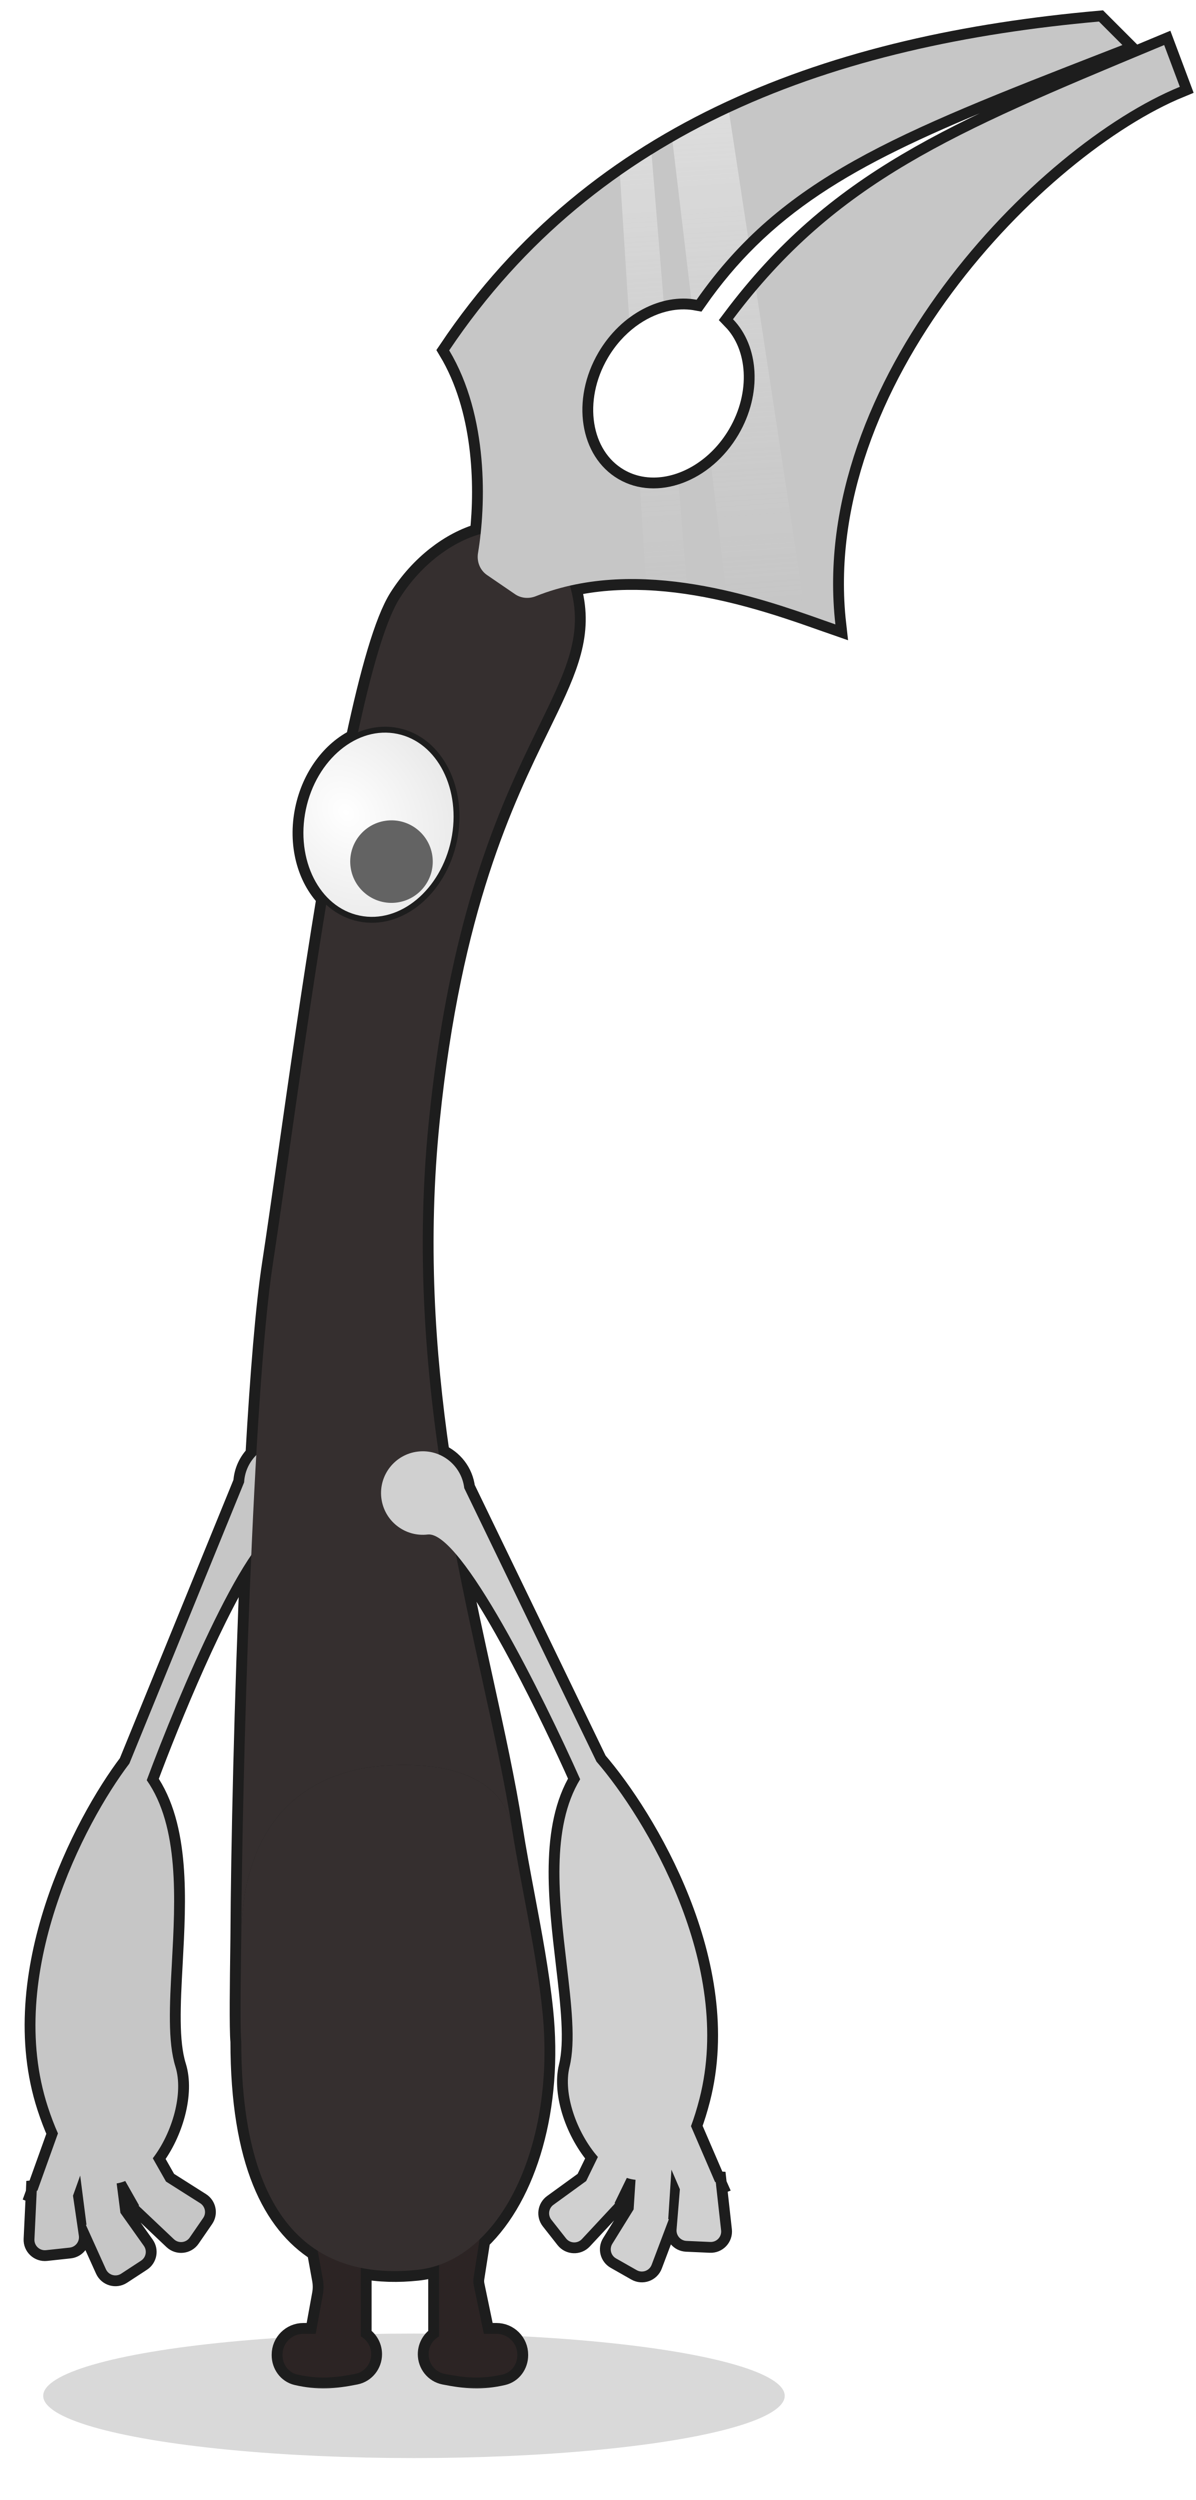 <svg width="111" height="232" viewBox="0 0 111 232" fill="none" xmlns="http://www.w3.org/2000/svg">
<g filter="url(#filter0_f)">
<ellipse cx="38.419" cy="222.323" rx="34.41" ry="5.777" fill="#434343" fill-opacity="0.2"/>
</g>
<mask id="path-2-outside-1" maskUnits="userSpaceOnUse" x="1.195" y="0" width="110" height="222" fill="black">
<rect fill="white" x="1.195" width="110" height="222"/>
<path d="M52.897 54.344C53.004 54.715 53.097 55.107 53.175 55.522C53.906 59.414 52.348 62.607 50.023 67.372C46.707 74.17 41.83 84.167 39.808 103.958C38.67 115.101 39.357 125.481 40.733 134.972C41.98 135.494 42.917 136.654 43.087 138.092L55.357 163.465C59.879 168.702 68.121 182.293 64.915 194.769C64.672 195.713 64.409 196.555 64.129 197.301L66.367 202.488L66.428 202.491L66.449 202.678L66.468 202.721L66.455 202.726L66.926 206.97C66.991 207.562 66.514 208.072 65.92 208.045L63.713 207.947C63.164 207.922 62.746 207.447 62.791 206.899L63.1 203.156L62.315 201.336L62.019 205.916L62.072 205.946L62.006 206.122L62.003 206.169L61.988 206.168L60.479 210.163C60.268 210.719 59.611 210.956 59.094 210.662L57.173 209.571C56.696 209.3 56.539 208.686 56.828 208.219L58.806 205.026L58.984 202.277C58.712 202.251 58.441 202.191 58.174 202.102L57.04 204.432L57.077 204.48L56.95 204.617L56.929 204.66L56.916 204.654L54.006 207.779C53.601 208.214 52.902 208.185 52.535 207.717L51.17 205.98C50.831 205.548 50.919 204.92 51.363 204.597L54.403 202.391L55.49 200.158C53.512 197.89 52.247 194.294 52.858 191.806C53.436 189.456 53.03 185.998 52.586 182.219L52.586 182.216C51.891 176.302 51.103 169.598 53.844 165.108C51.168 159.089 45.939 148.436 42.305 144.2C43.097 148.313 43.955 152.227 44.767 155.928C45.851 160.871 46.852 165.434 47.501 169.588C47.832 171.708 48.235 173.843 48.639 175.988L48.639 175.989C49.297 179.481 49.961 183 50.331 186.528C51.277 195.55 48.838 203.681 44.508 207.814L43.951 211.377C43.915 211.607 43.921 211.843 43.968 212.071L44.906 216.569H46.076C47.146 216.569 48.014 217.437 48.014 218.507V218.552C48.014 219.392 47.477 220.151 46.659 220.34C44.75 220.781 43.244 220.682 41.246 220.281C40.384 220.108 39.78 219.338 39.78 218.459C39.78 217.75 40.17 217.131 40.748 216.808V210.181C40.1 210.408 39.428 210.561 38.736 210.634C36.995 210.816 35.207 210.799 33.483 210.447V216.808C34.061 217.131 34.452 217.75 34.452 218.459C34.452 219.338 33.847 220.108 32.985 220.281C30.988 220.682 29.481 220.781 27.572 220.34C26.755 220.151 26.218 219.392 26.218 218.552V218.507C26.218 217.437 27.085 216.569 28.155 216.569H29.3L29.966 212.903C30.05 212.445 30.05 211.975 29.966 211.517L29.484 208.863C25.416 206.282 22.392 200.633 22.391 189.458C22.271 188.313 22.34 183.461 22.375 180.991C22.383 180.439 22.389 180.005 22.391 179.759C22.428 171.724 22.742 157.527 23.32 144.301C20.021 149.118 15.799 159.322 13.619 165.195C16.637 169.503 16.273 176.244 15.951 182.19L15.951 182.193C15.745 185.993 15.557 189.469 16.282 191.778C17.048 194.223 16.012 197.891 14.181 200.279L15.406 202.439L18.578 204.45C19.042 204.744 19.169 205.365 18.858 205.818L17.605 207.637C17.268 208.127 16.573 208.2 16.141 207.791L13.04 204.855L13.028 204.863L13.004 204.821L12.868 204.692L12.902 204.642L11.624 202.388C11.363 202.494 11.097 202.57 10.827 202.614L11.177 205.346L13.352 208.408C13.67 208.856 13.552 209.479 13.093 209.78L11.244 210.989C10.746 211.315 10.076 211.119 9.831 210.578L8.073 206.686L8.059 206.688L8.053 206.641L7.975 206.47L8.027 206.436L7.443 201.884L6.774 203.75L7.318 207.466C7.398 208.01 7.01 208.511 6.464 208.57L4.267 208.807C3.676 208.87 3.167 208.391 3.196 207.797L3.399 203.532L3.386 203.527L3.402 203.483L3.41 203.295L3.471 203.289L5.379 197.971C5.053 197.244 4.737 196.421 4.435 195.493C0.451 183.244 7.822 169.161 12.006 163.651L22.656 137.556C22.71 136.565 23.133 135.681 23.783 135.03C24.205 127.644 24.719 121.217 25.325 117.278C25.729 114.645 26.216 111.232 26.768 107.357C27.783 100.233 29.021 91.547 30.381 83.287C28.568 81.423 27.716 78.336 28.384 75.129C29.015 72.095 30.851 69.702 33.084 68.618C34.395 62.459 35.753 57.629 37.087 55.522C39.016 52.477 41.843 50.325 44.606 49.548C45.106 44.927 44.912 37.885 41.689 32.514C55.493 11.929 77.532 4.18 101.992 2L104.171 4.18C103.641 4.386 103.118 4.59 102.601 4.791L102.599 4.792C86.814 10.942 76.869 14.816 69.446 22.116C67.725 23.808 66.14 25.683 64.649 27.814C64.497 27.786 64.343 27.763 64.188 27.746L64.156 27.743C63.314 27.653 62.447 27.723 61.591 27.94C60.479 28.222 59.384 28.751 58.385 29.499C57.291 30.318 56.311 31.398 55.545 32.704C52.975 37.089 53.801 42.349 57.39 44.452C58.02 44.822 58.694 45.069 59.391 45.202C59.809 45.282 60.236 45.321 60.666 45.32C63.595 45.314 66.694 43.472 68.541 40.321C70.754 36.545 70.449 32.121 68.031 29.622C77.617 16.849 88.51 12.314 107.263 4.506L108.046 4.18L109.499 8.054C96.195 13.509 74.972 35.275 77.532 57.943C77.2 57.828 76.842 57.701 76.46 57.566L76.458 57.565L76.456 57.564C75.931 57.379 75.363 57.177 74.754 56.967C72.73 56.268 70.269 55.473 67.567 54.846C67.506 54.832 67.444 54.818 67.382 54.804C66.205 54.535 64.984 54.299 63.733 54.117C62.505 53.939 61.249 53.813 59.981 53.76L59.938 53.758C57.602 53.663 55.223 53.816 52.897 54.344Z"/>
</mask>
<path d="M52.897 54.344C53.004 54.715 53.097 55.107 53.175 55.522C53.906 59.414 52.348 62.607 50.023 67.372C46.707 74.17 41.83 84.167 39.808 103.958C38.67 115.101 39.357 125.481 40.733 134.972C41.98 135.494 42.917 136.654 43.087 138.092L55.357 163.465C59.879 168.702 68.121 182.293 64.915 194.769C64.672 195.713 64.409 196.555 64.129 197.301L66.367 202.488L66.428 202.491L66.449 202.678L66.468 202.721L66.455 202.726L66.926 206.97C66.991 207.562 66.514 208.072 65.92 208.045L63.713 207.947C63.164 207.922 62.746 207.447 62.791 206.899L63.1 203.156L62.315 201.336L62.019 205.916L62.072 205.946L62.006 206.122L62.003 206.169L61.988 206.168L60.479 210.163C60.268 210.719 59.611 210.956 59.094 210.662L57.173 209.571C56.696 209.3 56.539 208.686 56.828 208.219L58.806 205.026L58.984 202.277C58.712 202.251 58.441 202.191 58.174 202.102L57.04 204.432L57.077 204.48L56.95 204.617L56.929 204.66L56.916 204.654L54.006 207.779C53.601 208.214 52.902 208.185 52.535 207.717L51.17 205.98C50.831 205.548 50.919 204.92 51.363 204.597L54.403 202.391L55.49 200.158C53.512 197.89 52.247 194.294 52.858 191.806C53.436 189.456 53.03 185.998 52.586 182.219L52.586 182.216C51.891 176.302 51.103 169.598 53.844 165.108C51.168 159.089 45.939 148.436 42.305 144.2C43.097 148.313 43.955 152.227 44.767 155.928C45.851 160.871 46.852 165.434 47.501 169.588C47.832 171.708 48.235 173.843 48.639 175.988L48.639 175.989C49.297 179.481 49.961 183 50.331 186.528C51.277 195.55 48.838 203.681 44.508 207.814L43.951 211.377C43.915 211.607 43.921 211.843 43.968 212.071L44.906 216.569H46.076C47.146 216.569 48.014 217.437 48.014 218.507V218.552C48.014 219.392 47.477 220.151 46.659 220.34C44.75 220.781 43.244 220.682 41.246 220.281C40.384 220.108 39.78 219.338 39.78 218.459C39.78 217.75 40.17 217.131 40.748 216.808V210.181C40.1 210.408 39.428 210.561 38.736 210.634C36.995 210.816 35.207 210.799 33.483 210.447V216.808C34.061 217.131 34.452 217.75 34.452 218.459C34.452 219.338 33.847 220.108 32.985 220.281C30.988 220.682 29.481 220.781 27.572 220.34C26.755 220.151 26.218 219.392 26.218 218.552V218.507C26.218 217.437 27.085 216.569 28.155 216.569H29.3L29.966 212.903C30.05 212.445 30.05 211.975 29.966 211.517L29.484 208.863C25.416 206.282 22.392 200.633 22.391 189.458C22.271 188.313 22.34 183.461 22.375 180.991C22.383 180.439 22.389 180.005 22.391 179.759C22.428 171.724 22.742 157.527 23.32 144.301C20.021 149.118 15.799 159.322 13.619 165.195C16.637 169.503 16.273 176.244 15.951 182.19L15.951 182.193C15.745 185.993 15.557 189.469 16.282 191.778C17.048 194.223 16.012 197.891 14.181 200.279L15.406 202.439L18.578 204.45C19.042 204.744 19.169 205.365 18.858 205.818L17.605 207.637C17.268 208.127 16.573 208.2 16.141 207.791L13.04 204.855L13.028 204.863L13.004 204.821L12.868 204.692L12.902 204.642L11.624 202.388C11.363 202.494 11.097 202.57 10.827 202.614L11.177 205.346L13.352 208.408C13.67 208.856 13.552 209.479 13.093 209.78L11.244 210.989C10.746 211.315 10.076 211.119 9.831 210.578L8.073 206.686L8.059 206.688L8.053 206.641L7.975 206.47L8.027 206.436L7.443 201.884L6.774 203.75L7.318 207.466C7.398 208.01 7.01 208.511 6.464 208.57L4.267 208.807C3.676 208.87 3.167 208.391 3.196 207.797L3.399 203.532L3.386 203.527L3.402 203.483L3.41 203.295L3.471 203.289L5.379 197.971C5.053 197.244 4.737 196.421 4.435 195.493C0.451 183.244 7.822 169.161 12.006 163.651L22.656 137.556C22.71 136.565 23.133 135.681 23.783 135.03C24.205 127.644 24.719 121.217 25.325 117.278C25.729 114.645 26.216 111.232 26.768 107.357C27.783 100.233 29.021 91.547 30.381 83.287C28.568 81.423 27.716 78.336 28.384 75.129C29.015 72.095 30.851 69.702 33.084 68.618C34.395 62.459 35.753 57.629 37.087 55.522C39.016 52.477 41.843 50.325 44.606 49.548C45.106 44.927 44.912 37.885 41.689 32.514C55.493 11.929 77.532 4.18 101.992 2L104.171 4.18C103.641 4.386 103.118 4.59 102.601 4.791L102.599 4.792C86.814 10.942 76.869 14.816 69.446 22.116C67.725 23.808 66.14 25.683 64.649 27.814C64.497 27.786 64.343 27.763 64.188 27.746L64.156 27.743C63.314 27.653 62.447 27.723 61.591 27.94C60.479 28.222 59.384 28.751 58.385 29.499C57.291 30.318 56.311 31.398 55.545 32.704C52.975 37.089 53.801 42.349 57.39 44.452C58.02 44.822 58.694 45.069 59.391 45.202C59.809 45.282 60.236 45.321 60.666 45.32C63.595 45.314 66.694 43.472 68.541 40.321C70.754 36.545 70.449 32.121 68.031 29.622C77.617 16.849 88.51 12.314 107.263 4.506L108.046 4.18L109.499 8.054C96.195 13.509 74.972 35.275 77.532 57.943C77.2 57.828 76.842 57.701 76.46 57.566L76.458 57.565L76.456 57.564C75.931 57.379 75.363 57.177 74.754 56.967C72.73 56.268 70.269 55.473 67.567 54.846C67.506 54.832 67.444 54.818 67.382 54.804C66.205 54.535 64.984 54.299 63.733 54.117C62.505 53.939 61.249 53.813 59.981 53.76L59.938 53.758C57.602 53.663 55.223 53.816 52.897 54.344Z" fill="#1D1D1D"/>
<path d="M52.897 54.344C53.004 54.715 53.097 55.107 53.175 55.522C53.906 59.414 52.348 62.607 50.023 67.372C46.707 74.17 41.83 84.167 39.808 103.958C38.67 115.101 39.357 125.481 40.733 134.972C41.98 135.494 42.917 136.654 43.087 138.092L55.357 163.465C59.879 168.702 68.121 182.293 64.915 194.769C64.672 195.713 64.409 196.555 64.129 197.301L66.367 202.488L66.428 202.491L66.449 202.678L66.468 202.721L66.455 202.726L66.926 206.97C66.991 207.562 66.514 208.072 65.92 208.045L63.713 207.947C63.164 207.922 62.746 207.447 62.791 206.899L63.1 203.156L62.315 201.336L62.019 205.916L62.072 205.946L62.006 206.122L62.003 206.169L61.988 206.168L60.479 210.163C60.268 210.719 59.611 210.956 59.094 210.662L57.173 209.571C56.696 209.3 56.539 208.686 56.828 208.219L58.806 205.026L58.984 202.277C58.712 202.251 58.441 202.191 58.174 202.102L57.04 204.432L57.077 204.48L56.95 204.617L56.929 204.66L56.916 204.654L54.006 207.779C53.601 208.214 52.902 208.185 52.535 207.717L51.17 205.98C50.831 205.548 50.919 204.92 51.363 204.597L54.403 202.391L55.49 200.158C53.512 197.89 52.247 194.294 52.858 191.806C53.436 189.456 53.03 185.998 52.586 182.219L52.586 182.216C51.891 176.302 51.103 169.598 53.844 165.108C51.168 159.089 45.939 148.436 42.305 144.2C43.097 148.313 43.955 152.227 44.767 155.928C45.851 160.871 46.852 165.434 47.501 169.588C47.832 171.708 48.235 173.843 48.639 175.988L48.639 175.989C49.297 179.481 49.961 183 50.331 186.528C51.277 195.55 48.838 203.681 44.508 207.814L43.951 211.377C43.915 211.607 43.921 211.843 43.968 212.071L44.906 216.569H46.076C47.146 216.569 48.014 217.437 48.014 218.507V218.552C48.014 219.392 47.477 220.151 46.659 220.34C44.75 220.781 43.244 220.682 41.246 220.281C40.384 220.108 39.78 219.338 39.78 218.459C39.78 217.75 40.17 217.131 40.748 216.808V210.181C40.1 210.408 39.428 210.561 38.736 210.634C36.995 210.816 35.207 210.799 33.483 210.447V216.808C34.061 217.131 34.452 217.75 34.452 218.459C34.452 219.338 33.847 220.108 32.985 220.281C30.988 220.682 29.481 220.781 27.572 220.34C26.755 220.151 26.218 219.392 26.218 218.552V218.507C26.218 217.437 27.085 216.569 28.155 216.569H29.3L29.966 212.903C30.05 212.445 30.05 211.975 29.966 211.517L29.484 208.863C25.416 206.282 22.392 200.633 22.391 189.458C22.271 188.313 22.34 183.461 22.375 180.991C22.383 180.439 22.389 180.005 22.391 179.759C22.428 171.724 22.742 157.527 23.32 144.301C20.021 149.118 15.799 159.322 13.619 165.195C16.637 169.503 16.273 176.244 15.951 182.19L15.951 182.193C15.745 185.993 15.557 189.469 16.282 191.778C17.048 194.223 16.012 197.891 14.181 200.279L15.406 202.439L18.578 204.45C19.042 204.744 19.169 205.365 18.858 205.818L17.605 207.637C17.268 208.127 16.573 208.2 16.141 207.791L13.04 204.855L13.028 204.863L13.004 204.821L12.868 204.692L12.902 204.642L11.624 202.388C11.363 202.494 11.097 202.57 10.827 202.614L11.177 205.346L13.352 208.408C13.67 208.856 13.552 209.479 13.093 209.78L11.244 210.989C10.746 211.315 10.076 211.119 9.831 210.578L8.073 206.686L8.059 206.688L8.053 206.641L7.975 206.47L8.027 206.436L7.443 201.884L6.774 203.75L7.318 207.466C7.398 208.01 7.01 208.511 6.464 208.57L4.267 208.807C3.676 208.87 3.167 208.391 3.196 207.797L3.399 203.532L3.386 203.527L3.402 203.483L3.41 203.295L3.471 203.289L5.379 197.971C5.053 197.244 4.737 196.421 4.435 195.493C0.451 183.244 7.822 169.161 12.006 163.651L22.656 137.556C22.71 136.565 23.133 135.681 23.783 135.03C24.205 127.644 24.719 121.217 25.325 117.278C25.729 114.645 26.216 111.232 26.768 107.357C27.783 100.233 29.021 91.547 30.381 83.287C28.568 81.423 27.716 78.336 28.384 75.129C29.015 72.095 30.851 69.702 33.084 68.618C34.395 62.459 35.753 57.629 37.087 55.522C39.016 52.477 41.843 50.325 44.606 49.548C45.106 44.927 44.912 37.885 41.689 32.514C55.493 11.929 77.532 4.18 101.992 2L104.171 4.18C103.641 4.386 103.118 4.59 102.601 4.791L102.599 4.792C86.814 10.942 76.869 14.816 69.446 22.116C67.725 23.808 66.14 25.683 64.649 27.814C64.497 27.786 64.343 27.763 64.188 27.746L64.156 27.743C63.314 27.653 62.447 27.723 61.591 27.94C60.479 28.222 59.384 28.751 58.385 29.499C57.291 30.318 56.311 31.398 55.545 32.704C52.975 37.089 53.801 42.349 57.39 44.452C58.02 44.822 58.694 45.069 59.391 45.202C59.809 45.282 60.236 45.321 60.666 45.32C63.595 45.314 66.694 43.472 68.541 40.321C70.754 36.545 70.449 32.121 68.031 29.622C77.617 16.849 88.51 12.314 107.263 4.506L108.046 4.18L109.499 8.054C96.195 13.509 74.972 35.275 77.532 57.943C77.2 57.828 76.842 57.701 76.46 57.566L76.458 57.565L76.456 57.564C75.931 57.379 75.363 57.177 74.754 56.967C72.73 56.268 70.269 55.473 67.567 54.846C67.506 54.832 67.444 54.818 67.382 54.804C66.205 54.535 64.984 54.299 63.733 54.117C62.505 53.939 61.249 53.813 59.981 53.76L59.938 53.758C57.602 53.663 55.223 53.816 52.897 54.344Z" stroke="#1D1D1D" stroke-width="2.009" mask="url(#path-2-outside-1)"/>
<path d="M33.483 206.882H29.124L29.967 211.517C30.05 211.975 30.05 212.445 29.967 212.903L29.3 216.569H28.155C27.085 216.569 26.218 217.437 26.218 218.507V218.553C26.218 219.392 26.755 220.151 27.572 220.34C29.481 220.781 30.988 220.682 32.986 220.281C33.847 220.108 34.452 219.338 34.452 218.459C34.452 217.75 34.061 217.131 33.483 216.808V206.882Z" fill="#2C2424"/>
<path d="M45.108 203.976H40.748V216.808C40.17 217.131 39.78 217.75 39.78 218.459C39.78 219.338 40.384 220.108 41.246 220.281C43.244 220.682 44.75 220.781 46.659 220.34C47.477 220.151 48.014 219.392 48.014 218.553V218.507C48.014 217.437 47.146 216.569 46.076 216.569H44.906L43.969 212.071C43.921 211.843 43.915 211.607 43.951 211.377L45.108 203.976Z" fill="#2C2424"/>
<path d="M26.312 141.638C28.449 141.755 30.276 140.118 30.394 137.981C30.511 135.844 28.874 134.017 26.737 133.9C24.601 133.782 22.773 135.419 22.656 137.556L12.006 163.651C7.822 169.161 0.451 183.244 4.435 195.493C4.737 196.421 5.053 197.244 5.379 197.971L3.471 203.289L3.41 203.295L3.402 203.483L3.386 203.527L3.399 203.532L3.196 207.797C3.167 208.391 3.676 208.87 4.267 208.807L6.463 208.57C7.01 208.511 7.398 208.01 7.318 207.466L6.774 203.75L7.443 201.884L8.026 206.436L7.975 206.47L8.053 206.641L8.059 206.688L8.073 206.686L9.831 210.578C10.076 211.12 10.746 211.315 11.244 210.99L13.092 209.78C13.552 209.479 13.67 208.857 13.352 208.408L11.177 205.346L10.827 202.614C11.097 202.57 11.363 202.494 11.624 202.388L12.902 204.642L12.868 204.692L13.004 204.821L13.028 204.863L13.04 204.856L16.141 207.791C16.573 208.2 17.268 208.127 17.605 207.637L18.858 205.818C19.169 205.365 19.042 204.744 18.578 204.45L15.406 202.439L14.181 200.279C16.012 197.891 17.048 194.223 16.282 191.778C15.557 189.469 15.745 185.993 15.951 182.193L15.951 182.19C16.273 176.244 16.637 169.503 13.619 165.195C16.56 157.272 23.217 141.468 26.312 141.638Z" fill="#C6C6C6"/>
<path d="M50.331 186.528C51.642 199.032 46.451 209.825 38.736 210.634C31.02 211.443 22.392 208.335 22.392 189.458C22.244 188.057 22.381 181.106 22.392 179.759C22.477 169.09 28.209 164.618 35.059 163.9C39.26 163.459 46.469 163.9 47.501 169.588C48.371 175.158 49.733 180.832 50.331 186.528Z" fill="#352F2F"/>
<path d="M35.059 163.9C39.26 163.459 46.469 163.9 47.501 169.588C44.967 153.362 37.058 130.888 39.809 103.958C43.246 70.295 54.947 64.967 53.175 55.522C51.404 46.077 41.689 48.257 37.088 55.522C32.486 62.787 27.605 102.437 25.325 117.278C23.464 129.387 22.459 164.986 22.392 179.759C22.477 169.09 28.209 164.618 35.059 163.9Z" fill="#352F2F"/>
<path d="M33.318 85.232C37.243 86.049 41.153 82.738 42.141 77.993C43.129 73.247 40.864 68.651 36.939 67.834C33.013 67.017 29.103 70.328 28.115 75.073C27.128 79.819 29.392 84.415 33.318 85.232Z" fill="url(#paint0_radial)" stroke="#1D1D1D" stroke-width="0.549"/>
<circle cx="36.334" cy="79.954" r="3.83" transform="rotate(-8.102 36.334 79.954)" fill="#636363"/>
<path d="M44.364 51.322C45.102 46.913 45.359 38.63 41.69 32.514C55.494 11.929 77.532 4.18 101.992 2L104.171 4.18C103.641 4.386 103.117 4.591 102.599 4.792C83.155 12.367 72.574 16.49 64.65 27.814C61.393 27.216 57.654 29.107 55.545 32.705C52.976 37.089 53.801 42.349 57.39 44.452C60.979 46.556 65.971 44.706 68.541 40.321C70.754 36.545 70.449 32.121 68.031 29.622C77.617 16.85 88.51 12.314 107.263 4.506C107.523 4.398 107.784 4.289 108.046 4.18L109.499 8.055C96.195 13.509 74.972 35.275 77.532 57.943C77.199 57.827 76.841 57.7 76.458 57.565C70.643 55.507 59.315 51.496 49.726 55.326C49.091 55.58 48.367 55.527 47.802 55.14L45.201 53.361C44.543 52.911 44.233 52.107 44.364 51.322Z" fill="#C6C6C6"/>
<path d="M70.178 26.923L74.754 56.967C72.684 56.252 70.157 55.437 67.382 54.804L66.009 43.287C66.979 42.501 67.848 41.503 68.541 40.321C70.754 36.545 70.449 32.121 68.031 29.622C68.739 28.679 69.454 27.781 70.178 26.923Z" fill="url(#paint1_linear)"/>
<path d="M67.667 10.438L69.446 22.116C67.725 23.808 66.14 25.683 64.649 27.814C64.486 27.784 64.322 27.76 64.156 27.743L62.419 13.168C64.125 12.185 65.876 11.276 67.667 10.438Z" fill="url(#paint2_linear)"/>
<path d="M62.983 44.946L63.733 54.118C62.492 53.937 61.221 53.81 59.939 53.758L59.391 45.202C60.557 45.426 61.787 45.328 62.983 44.946Z" fill="url(#paint3_linear)"/>
<path d="M60.477 14.331L61.591 27.94C60.479 28.222 59.384 28.751 58.385 29.499L57.538 16.276C58.501 15.6 59.481 14.952 60.477 14.331Z" fill="url(#paint4_linear)"/>
<path d="M39.695 142.396C37.569 142.647 35.643 141.128 35.391 139.003C35.14 136.878 36.659 134.951 38.784 134.7C40.909 134.448 42.836 135.967 43.087 138.092L55.357 163.466C59.879 168.702 68.121 182.294 64.915 194.769C64.672 195.713 64.409 196.555 64.129 197.301L66.367 202.488L66.428 202.491L66.449 202.678L66.468 202.721L66.454 202.727L66.926 206.971C66.991 207.562 66.514 208.072 65.92 208.045L63.713 207.947C63.164 207.923 62.745 207.447 62.791 206.899L63.1 203.156L62.315 201.336L62.019 205.916L62.072 205.946L62.005 206.122L62.002 206.169L61.988 206.168L60.479 210.163C60.268 210.719 59.611 210.956 59.094 210.663L57.173 209.572C56.695 209.3 56.539 208.686 56.828 208.219L58.806 205.026L58.984 202.277C58.712 202.251 58.441 202.191 58.174 202.102L57.04 204.432L57.077 204.48L56.95 204.617L56.929 204.66L56.916 204.654L54.006 207.779C53.6 208.214 52.902 208.185 52.535 207.717L51.17 205.98C50.831 205.548 50.918 204.92 51.363 204.598L54.403 202.391L55.49 200.158C53.512 197.89 52.247 194.294 52.858 191.806C53.436 189.456 53.03 185.999 52.586 182.219L52.586 182.216C51.891 176.302 51.103 169.598 53.844 165.108C50.41 157.385 42.773 142.031 39.695 142.396Z" fill="#D0D0D0"/>
<defs>
<filter id="filter0_f" x="0.995" y="213.532" width="74.847" height="17.582" filterUnits="userSpaceOnUse" color-interpolation-filters="sRGB">
<feFlood flood-opacity="0" result="BackgroundImageFix"/>
<feBlend mode="normal" in="SourceGraphic" in2="BackgroundImageFix" result="shape"/>
<feGaussianBlur stdDeviation="1.507" result="effect1_foregroundBlur"/>
</filter>
<radialGradient id="paint0_radial" cx="0" cy="0" r="1" gradientUnits="userSpaceOnUse" gradientTransform="translate(32.136 75.402) rotate(52.607) scale(13.493 10.795)">
<stop stop-color="white"/>
<stop offset="1" stop-color="#E7E7E7"/>
</radialGradient>
<linearGradient id="paint1_linear" x1="66.146" y1="10.438" x2="69.298" y2="56.732" gradientUnits="userSpaceOnUse">
<stop stop-color="white" stop-opacity="0.4"/>
<stop offset="1" stop-color="#EDEDED" stop-opacity="0"/>
</linearGradient>
<linearGradient id="paint2_linear" x1="66.146" y1="10.438" x2="69.298" y2="56.732" gradientUnits="userSpaceOnUse">
<stop stop-color="white" stop-opacity="0.4"/>
<stop offset="1" stop-color="#EDEDED" stop-opacity="0"/>
</linearGradient>
<linearGradient id="paint3_linear" x1="66.146" y1="10.438" x2="69.298" y2="56.732" gradientUnits="userSpaceOnUse">
<stop stop-color="white" stop-opacity="0.4"/>
<stop offset="1" stop-color="#EDEDED" stop-opacity="0"/>
</linearGradient>
<linearGradient id="paint4_linear" x1="66.146" y1="10.438" x2="69.298" y2="56.732" gradientUnits="userSpaceOnUse">
<stop stop-color="white" stop-opacity="0.4"/>
<stop offset="1" stop-color="#EDEDED" stop-opacity="0"/>
</linearGradient>
</defs>
</svg>
